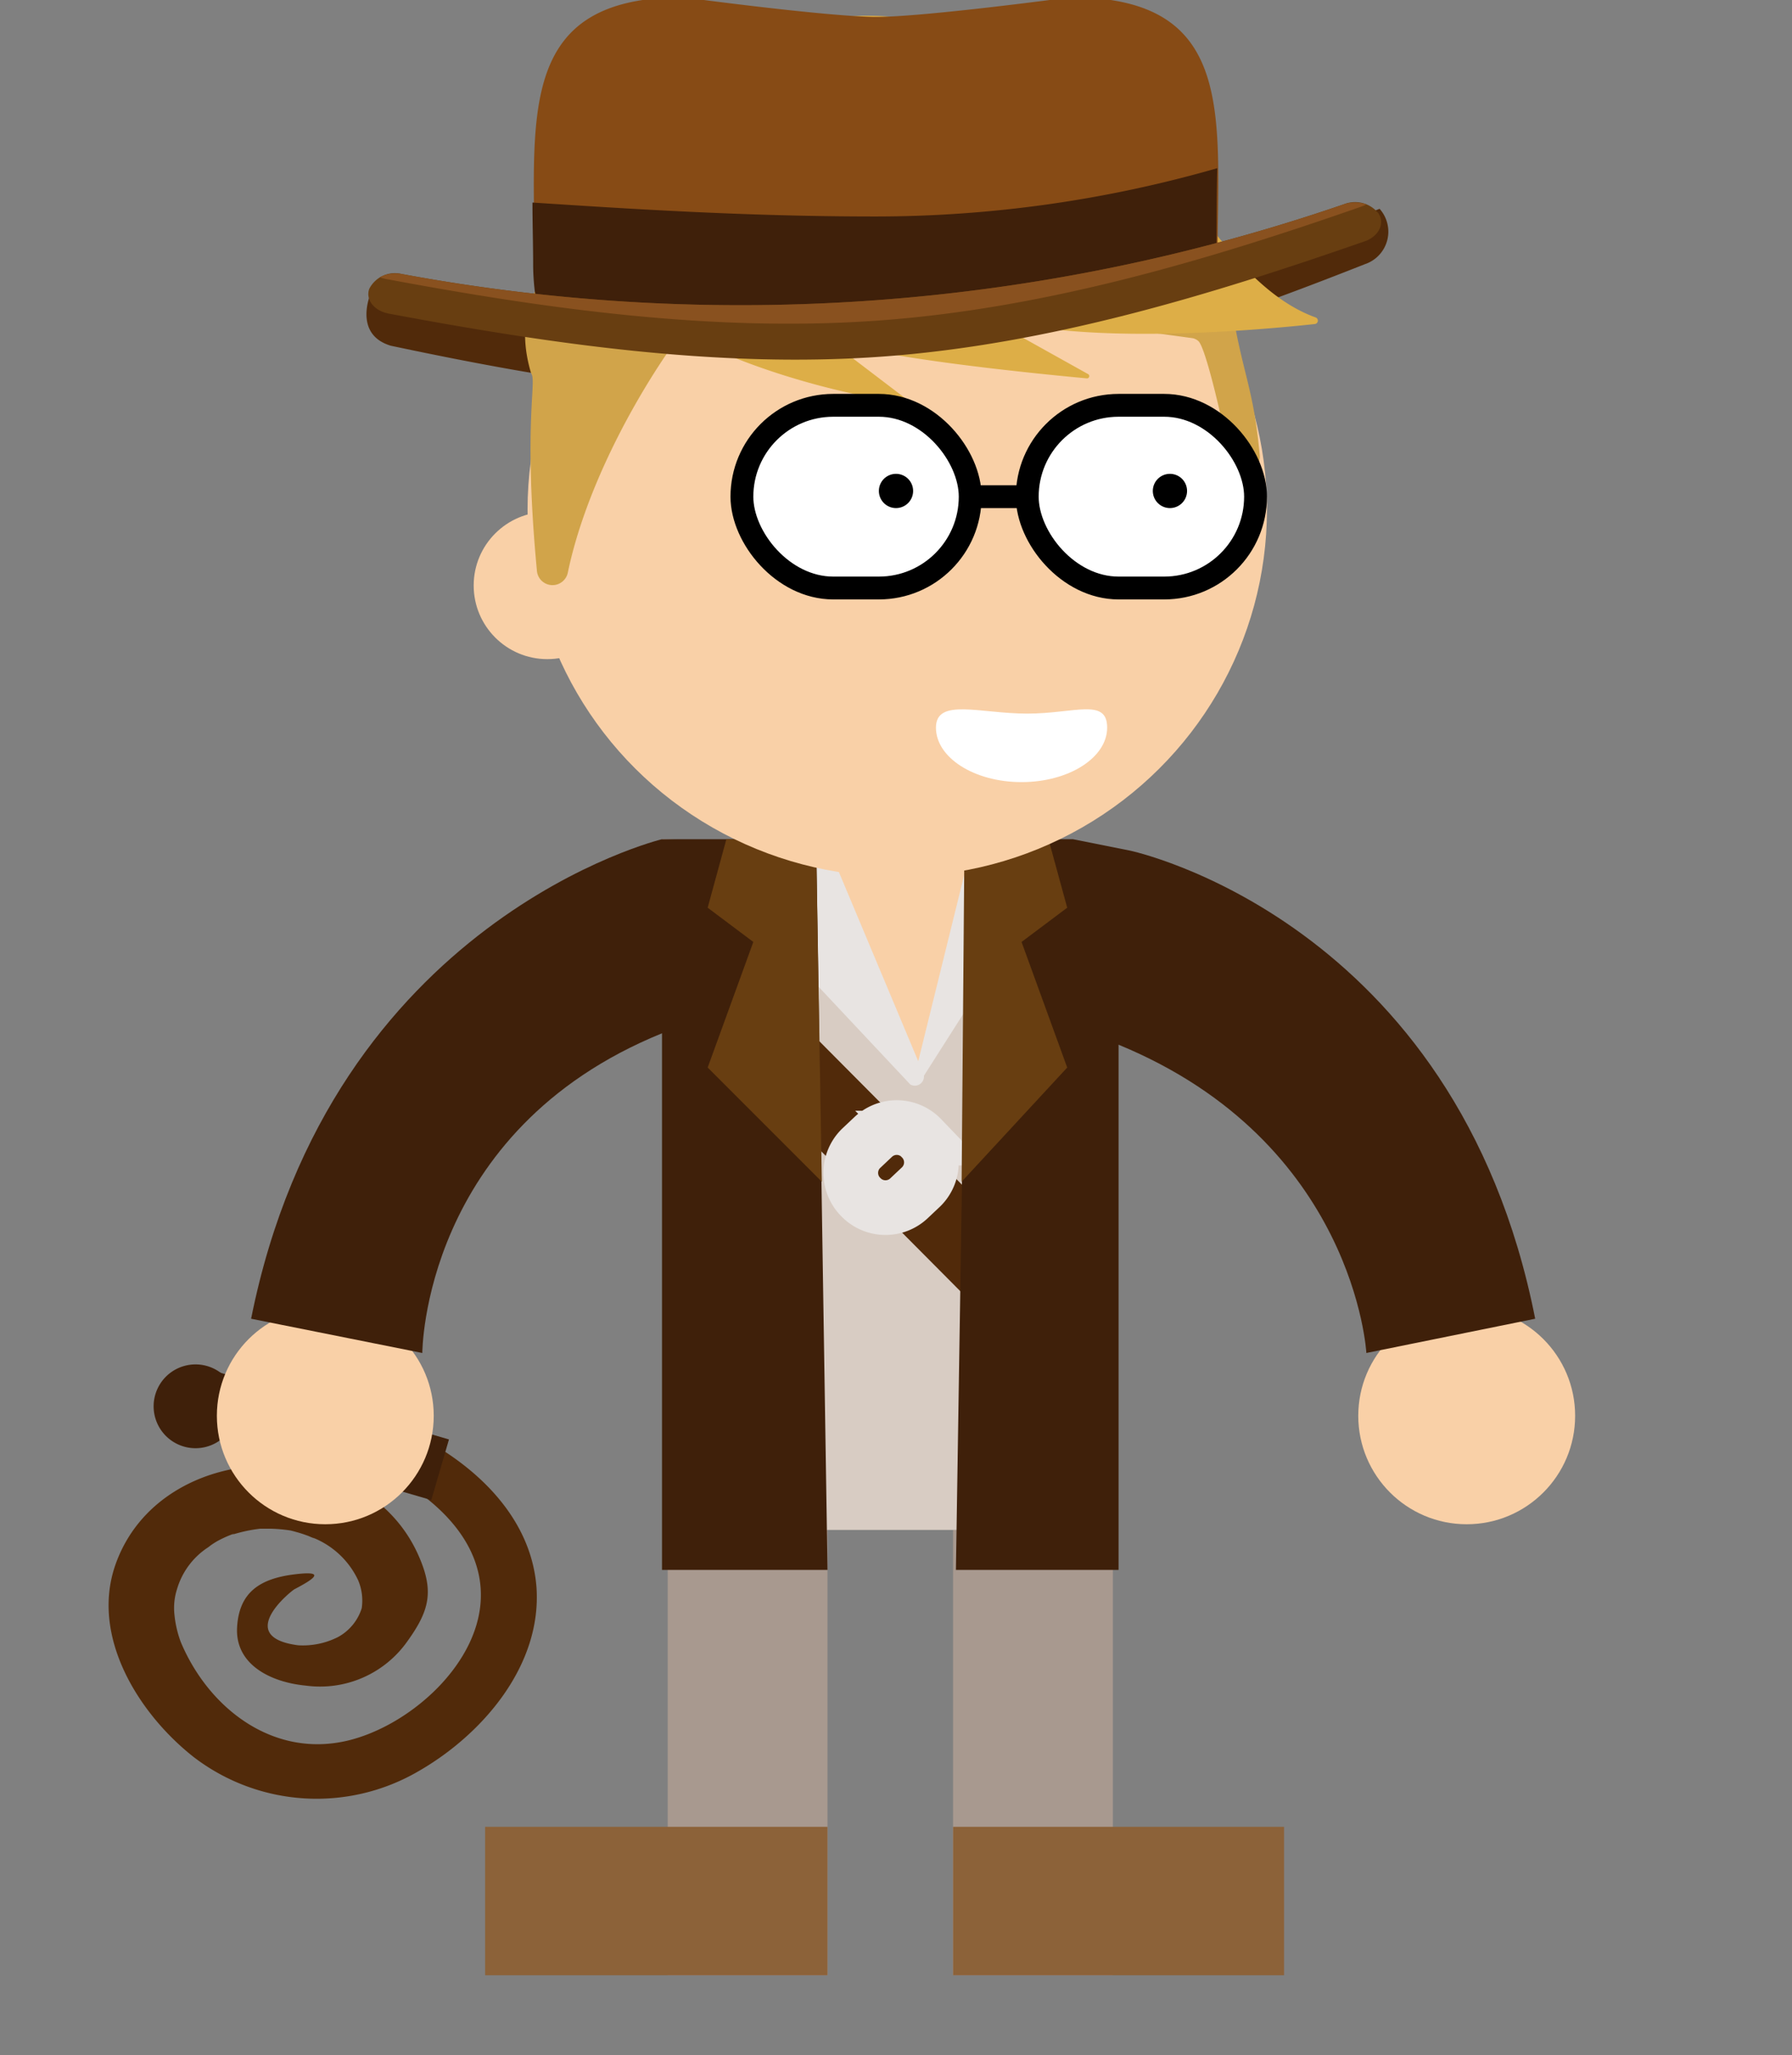 <svg viewBox="0 0 157 180" xmlns="http://www.w3.org/2000/svg"><rect x="0" y="0" width="157" height="180" fill="#808080" stroke="none"/><path d="m120.87 18.29a3 3 0 0 1 -1.27 4.84c-13.49 5.33-27.6 10.2-42 11.41s-29.17-1.25-43.36-4.26c-3.34-1-1.76-4.59-1.76-4.59 1.47-.68 2.66-1.19 3.9-.93 27.42 5.82 55.4 5 81.47-5.31 1.15-.45 3.02-1.16 3.02-1.16z" fill="#512a0a"/><path d="m20.44 125c4.74 1.08 9.43 1.82 13.79 4.18 4 2.14 7.85 5.71 7.9 10.42.07 6-6.18 11.54-11.67 12.85-6.52 1.55-12.18-2.82-14.62-8.63a9.47 9.47 0 0 1 -.55-2.34 5.4 5.4 0 0 1 .22-2.3 6.58 6.58 0 0 1 2.71-3.65c.27-.19.29-.21.07-.06a8 8 0 0 1 .71-.47 10 10 0 0 1 1.24-.58c.32-.12.35-.13.09 0 .27-.09.54-.16.81-.23a13.11 13.11 0 0 1 1.66-.3h.1.86a14 14 0 0 1 1.44.12c.35.05.38.06.09 0 .28.06.57.14.85.22s.56.18.84.28c0 0 .91.39.4.15a7.38 7.38 0 0 1 4 3.75 4.56 4.56 0 0 1 .31 2.45 4.37 4.37 0 0 1 -2.06 2.51 6.8 6.8 0 0 1 -3.51.73c-5.67-.74-.56-4.79-.32-4.91 1.64-.86 2.87-1.65.07-1.31-3.14.37-4.94 1.61-5.1 4.68-.16 3.27 3 4.78 6 5.07a9.36 9.36 0 0 0 8.74-3.63c2.13-2.89 2.57-4.59 1.14-7.8-4.82-10.83-22.67-10.36-26.56.91-2.15 6.27 2.07 13 6.88 16.78a17.71 17.71 0 0 0 19.66 1.26c5.65-3.23 10.86-9.29 10.37-16.15-.43-5.54-4.42-9.76-9-12.47a28.51 28.51 0 0 0 -9.19-3.38c-2.72-.51-6-.72-8.49.67a.64.64 0 0 0 .16 1.19z" fill="#512a0a"/><path d="m25.46 115.64h5.53v21.44h-5.53z" fill="#3f200a" transform="matrix(.28 -.96 .96 .28 -100.94 117.44)"/><path d="m20.22 125.15a3.67 3.67 0 1 1 -1.11-5.07 3.66 3.66 0 0 1 1.11 5.07z" fill="#3f200a"/><circle cx="28.5" cy="124" fill="#f9d0a7" r="9.5"/><circle cx="128.5" cy="124" fill="#f9d0a7" r="9.5"/><path d="m58.5 133h14v40h-14z" fill="#a8998f"/><path d="m42.5 160h30v13h-30z" fill="#8c6239"/><path d="m83.5 134h14v39h-14z" fill="#a8998f"/><path d="m83.5 160h29v13h-29z" fill="#8c6239"/><path d="m95 78.5 2.5 55.5h-39l-.5-60.5 33 1z" fill="#d8ccc3"/><path d="m72 73.5 8 21 9-23z" fill="#f9d0a7"/><path d="m72.5 74 8.42 20.07a.8.8 0 0 1 -1.17.91l-19.7-20.98z" fill="#e8e4e2"/><path d="m80.07 94.48 4.93-19.98h8.5l-13 20.42a.32.32 0 0 1 -.43-.44z" fill="#e8e4e2"/><path d="m75.08 85.28h6.68v34.63h-6.68z" fill="#512a0a" transform="matrix(.709 -.705 .705 .709 -49.53 85.13)"/><path d="m80.72 99.68a3 3 0 0 1 0 4.25l-1.06 1a3 3 0 0 1 -4.24-.08 3 3 0 0 1 0-4.25l1.06-1a3 3 0 0 1 4.25.08z" fill="none" stroke="#e8e4e2" stroke-miterlimit="10" stroke-width="4.79"/><path d="m72.5 137.5h-14.5v-47c-21 8.53-21 28-21 28l-15-3c7-35 36-42 36-42h13.5z" fill="#3f200a"/><path d="m98 91.5v46h-14.25l1-64h9.25l5 1s28.6 6 35.5 41l-14.79 3s-1-18.47-21.71-27" fill="#3f200a"/><path d="m63.64 73.5-1.64 6 4 3-4 11 10 10-.5-30z" fill="#683e11"/><path d="m91.86 73.5 1.64 6-4 3 4 11-9.25 10 .25-30z" fill="#683e11"/><ellipse cx="78.61" cy="44.64" fill="#f9d0a7" rx="32.39" ry="32.14"/><circle cx="47.95" cy="51.28" fill="#f9d0a7" r="6.45"/><path d="m97 63.73c0 2.63-3.36 4.77-7.5 4.77s-7.5-2.14-7.5-4.77 3.86-1.23 8-1.23 7-1.41 7 1.23z" fill="#fff"/><path d="m110.36 39.81c-.5-5.47-1.36-6.81-2.26-11.81a1.09 1.09 0 0 0 -.58-.78l-22.76-11.57a1 1 0 0 0 -.63-.11l-22.37 2.81h-10.3a1.09 1.09 0 0 0 -.81 1.81 1.08 1.08 0 0 1 -.24 1.64c-2 1.21-5.73 4.39-3.93 10.72a1.17 1.17 0 0 0 .09.24c.44.8-.73 4.45.47 17.23a1.37 1.37 0 0 0 2.71.15c2.11-10.14 9.64-21.74 14.07-25.72a1.06 1.06 0 0 1 .92-.23l39.75 5.43a1.08 1.08 0 0 1 .51.26c.54.51 1.72 5.17 2.76 10.3a1.31 1.31 0 0 0 2.6-.37z" fill="#d1a44a"/><path d="m79.59 35.32c-2.59-.17-22.91-3.74-28.59-13.82 0 0 6-17 23-20 0 0 10.46-1.7 23.2 7.7.37.28 5.86 6.35 6.12 6.73 1.92 2.73 6.2 9.82 11.94 11.87a.3.3 0 0 1 -.06.58c-5 .54-21 2-29.24-.84l9.36 5.22a.2.2 0 0 1 -.1.38c-4.14-.39-20.88-2-23.17-3.79l7.6 5.79a.1.1 0 0 1 -.06.18z" fill="#ddae47"/><g stroke="#000" stroke-miterlimit="10" stroke-width="2"><rect fill="#fff" height="16" rx="8" width="20" x="90" y="35.5"/><rect fill="#fff" height="16" rx="8" width="20" x="65" y="35.5"/><path d="m85 43.5h5" fill="none"/></g><circle cx="78.5" cy="43" r="1.5"/><circle cx="102.5" cy="43" r="1.5"/><path d="m98 25.41h.26l.84-.2c.45-.12.89-.23 1.35-.32.84-.15 1.68-.27 2.53-.4a30 30 0 0 0 3-.54l.68-.19c0-.13 0-.27 0-.4 0-13 1.88-23.6-12.86-23.6 0 0-12.76 1.72-17 1.72s-16.97-1.72-16.97-1.72c-14.74 0-13 10.57-13 23.6a20.54 20.54 0 0 0 .26 3.64l29.59 2.7 16.67-1.54a5.12 5.12 0 0 1 4.65-2.75z" fill="#874b15"/><path d="m106.58 23.77c0-.14 0-.28 0-.41 0-1.94 0-6.83.07-8.63a108.36 108.36 0 0 1 -30 4.23c-11.5 0-22-.7-30-1.22 0 1.8.06 3.68.06 5.62a20.54 20.54 0 0 0 .38 3.64l29.59 2.7 13.52-1.25c4.91-3.02 10.73-3.56 16.38-4.68z" fill="#3f200a"/><path d="m120.81 18.75c.52.89-.06 2-1.29 2.4-13.5 4.7-27.63 9-42.06 10.07s-29.18-1.09-43.39-3.75c-1.29-.24-2.06-1.22-1.72-2.17a2.52 2.52 0 0 1 2.86-1.3 162.53 162.53 0 0 0 82.53-6.11 2.62 2.62 0 0 1 3.07.85z" fill="#683e11"/><path d="m77.16 28.06c14.43-1.07 28.57-5.24 42.07-9.95a3.48 3.48 0 0 0 .48-.21 3.09 3.09 0 0 0 -2 0 162.53 162.53 0 0 1 -82.5 6.1 3 3 0 0 0 -1.94.28 3.55 3.55 0 0 0 .52.15c14.21 2.66 28.93 4.7 43.37 3.63z" fill="#89511f"/></svg>